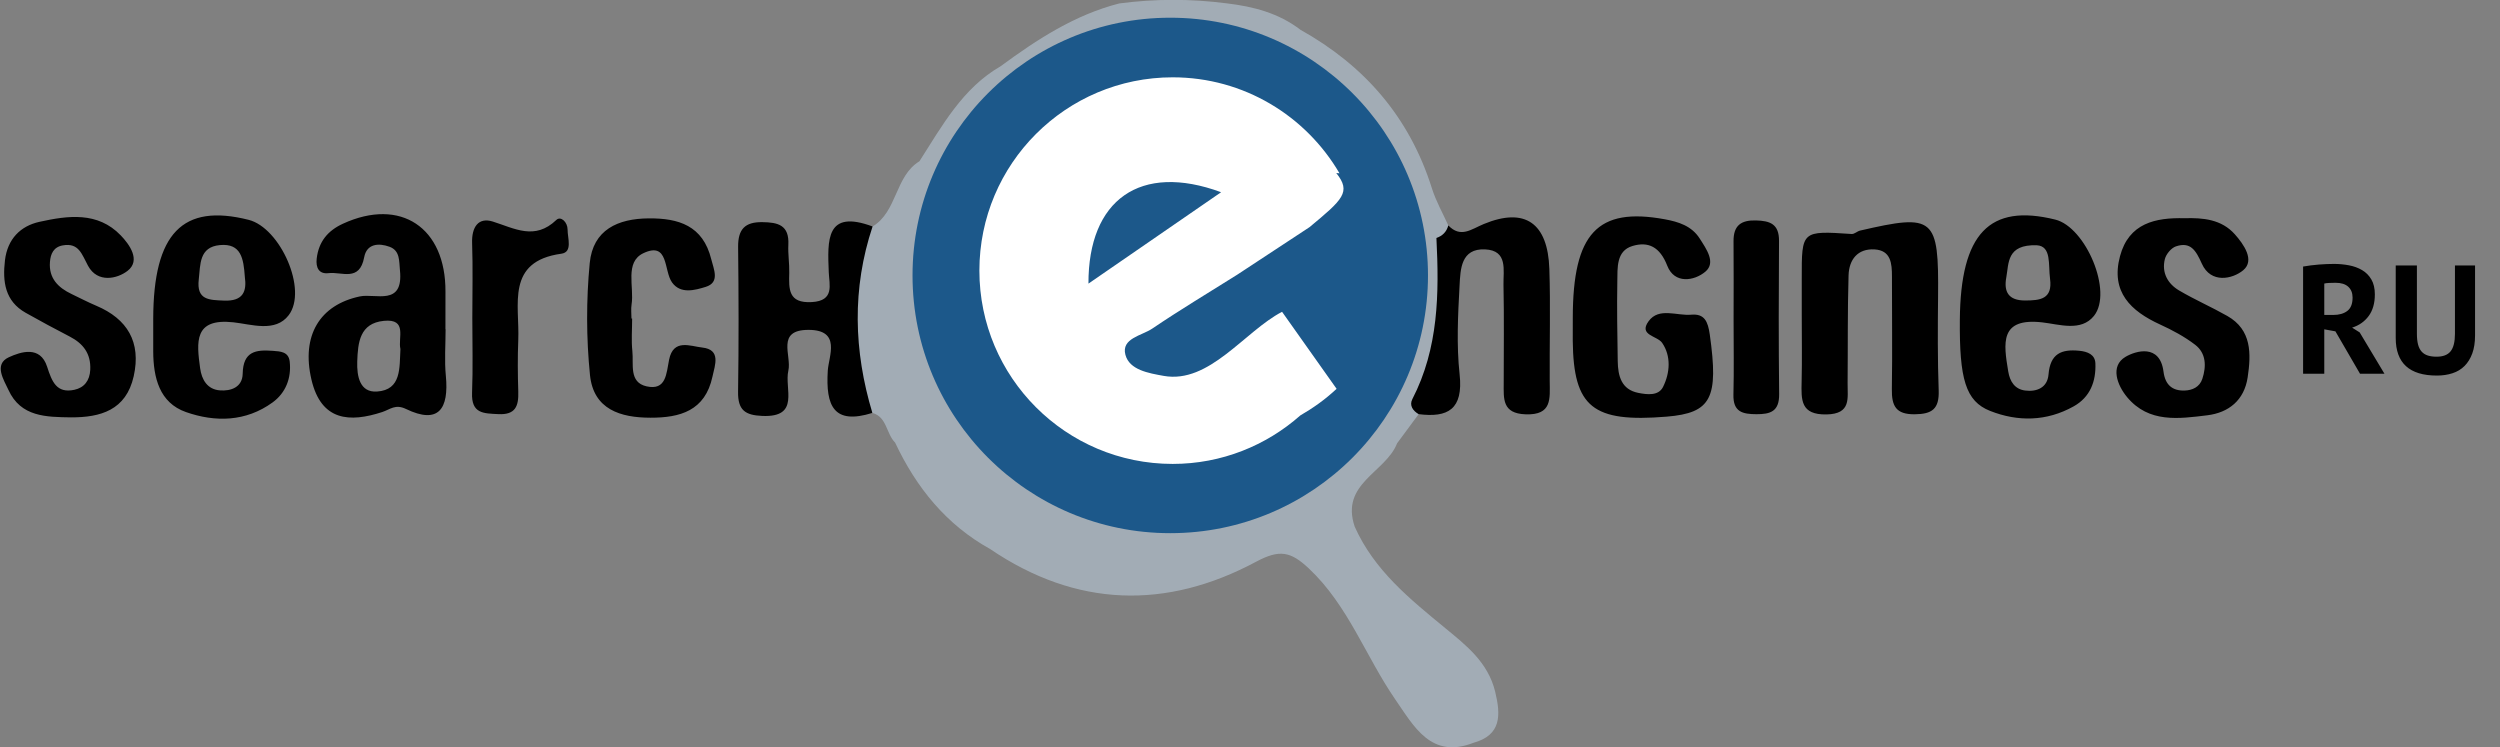 <svg 
 xmlns="http://www.w3.org/2000/svg"
 xmlns:xlink="http://www.w3.org/1999/xlink"
 width="97px" height="29px">
<rect width="100%" height="100%" fill="#808080" stroke="none"/>
<path fill-rule="evenodd"  fill="rgb(0, 0, 0)"
 d="M95.924,13.714 C95.852,13.910 95.752,14.072 95.624,14.200 C95.496,14.328 95.340,14.422 95.156,14.482 C94.972,14.542 94.770,14.572 94.550,14.572 C93.486,14.572 92.954,14.086 92.954,13.114 L92.954,10.300 L93.776,10.300 L93.776,12.952 C93.776,13.116 93.791,13.255 93.821,13.369 C93.851,13.483 93.898,13.575 93.962,13.645 C94.026,13.715 94.106,13.765 94.202,13.795 C94.298,13.825 94.410,13.840 94.538,13.840 C94.790,13.840 94.972,13.770 95.084,13.630 C95.196,13.490 95.252,13.264 95.252,12.952 L95.252,10.300 L96.032,10.300 L96.032,13.012 C96.032,13.284 95.996,13.518 95.924,13.714 ZM92.516,14.500 L91.568,14.500 L90.614,12.856 L90.182,12.778 L90.182,14.500 L89.360,14.500 L89.360,10.342 C89.452,10.326 89.551,10.311 89.657,10.297 C89.763,10.283 89.869,10.272 89.975,10.264 C90.081,10.256 90.184,10.250 90.284,10.246 C90.384,10.242 90.476,10.240 90.560,10.240 C90.756,10.240 90.949,10.258 91.139,10.294 C91.329,10.330 91.499,10.392 91.649,10.480 C91.799,10.568 91.919,10.689 92.009,10.843 C92.099,10.997 92.144,11.190 92.144,11.422 C92.144,11.766 92.064,12.046 91.904,12.262 C91.744,12.478 91.530,12.628 91.262,12.712 L91.556,12.898 L92.516,14.500 ZM91.280,11.548 C91.280,11.368 91.224,11.227 91.112,11.125 C91.000,11.023 90.836,10.972 90.620,10.972 C90.536,10.972 90.453,10.974 90.371,10.978 C90.289,10.982 90.226,10.990 90.182,11.002 L90.182,12.220 L90.530,12.220 C90.758,12.220 90.940,12.168 91.076,12.064 C91.212,11.960 91.280,11.788 91.280,11.548 ZM86.421,12.260 C87.372,12.800 87.346,13.729 87.209,14.643 C87.076,15.530 86.472,16.011 85.644,16.113 C84.539,16.248 83.376,16.420 82.534,15.412 C82.150,14.952 81.859,14.204 82.472,13.844 C82.868,13.611 83.805,13.331 83.944,14.420 C84.010,14.938 84.291,15.167 84.761,15.153 C85.059,15.144 85.346,15.021 85.451,14.698 C85.611,14.209 85.598,13.703 85.173,13.378 C84.757,13.059 84.283,12.806 83.806,12.588 C82.680,12.072 81.887,11.330 82.255,9.945 C82.599,8.653 83.635,8.439 84.760,8.467 C85.480,8.445 86.193,8.510 86.709,9.088 C87.059,9.480 87.497,10.102 87.037,10.485 C86.622,10.830 85.781,11.015 85.430,10.228 C85.198,9.709 84.990,9.369 84.424,9.560 C84.243,9.622 84.044,9.860 83.996,10.055 C83.866,10.585 84.113,11.013 84.549,11.270 C85.157,11.629 85.807,11.911 86.421,12.260 ZM79.238,12.508 C77.579,12.321 77.738,13.314 77.919,14.410 C77.986,14.817 78.182,15.100 78.572,15.152 C79.022,15.212 79.440,15.044 79.482,14.532 C79.549,13.717 79.985,13.543 80.671,13.609 C81.003,13.641 81.287,13.758 81.301,14.095 C81.329,14.798 81.100,15.409 80.456,15.768 C79.406,16.355 78.292,16.367 77.220,15.945 C76.258,15.567 76.023,14.693 76.042,12.407 C76.069,9.062 77.187,7.888 79.744,8.520 C80.926,8.812 81.992,11.324 81.246,12.256 C80.746,12.880 79.894,12.582 79.238,12.508 ZM79.542,10.819 C79.469,10.264 79.605,9.550 79.027,9.516 C77.853,9.479 77.946,10.213 77.845,10.760 C77.739,11.326 77.933,11.660 78.573,11.659 C79.160,11.659 79.646,11.605 79.542,10.819 ZM74.291,16.074 C73.567,16.081 73.393,15.759 73.404,15.096 C73.428,13.642 73.405,12.187 73.408,10.732 C73.409,10.219 73.368,9.714 72.732,9.677 C72.080,9.640 71.743,10.068 71.724,10.685 C71.683,12.077 71.700,13.472 71.687,14.865 C71.681,15.450 71.837,16.061 70.869,16.080 C69.857,16.099 69.887,15.515 69.903,14.806 C69.923,13.958 69.908,13.109 69.908,12.260 C69.908,11.775 69.909,11.291 69.908,10.806 C69.904,8.947 69.904,8.949 71.845,9.079 C71.950,9.086 72.057,8.974 72.170,8.947 C75.058,8.278 75.228,8.427 75.197,11.513 C75.185,12.725 75.177,13.938 75.221,15.149 C75.246,15.872 74.962,16.067 74.291,16.074 ZM68.147,16.071 C67.619,16.068 67.239,15.990 67.257,15.309 C67.281,14.349 67.263,13.388 67.263,12.427 C67.263,11.406 67.271,10.386 67.261,9.365 C67.255,8.739 67.561,8.537 68.135,8.553 C68.673,8.568 69.031,8.687 69.026,9.349 C69.012,11.331 69.009,13.312 69.031,15.293 C69.038,15.968 68.689,16.073 68.147,16.071 ZM63.965,12.464 C64.365,11.914 65.058,12.260 65.619,12.210 C66.134,12.164 66.267,12.470 66.340,12.983 C66.686,15.446 66.406,16.022 64.667,16.166 C61.798,16.402 61.052,15.801 61.023,13.230 C61.020,12.928 61.023,12.625 61.024,12.322 C61.028,9.053 61.982,8.028 64.593,8.508 C65.116,8.604 65.634,8.760 65.950,9.257 C66.203,9.656 66.590,10.187 66.168,10.541 C65.734,10.905 64.969,11.026 64.690,10.311 C64.405,9.577 63.955,9.359 63.338,9.545 C62.704,9.736 62.762,10.396 62.752,10.927 C62.733,11.955 62.753,12.984 62.768,14.012 C62.777,14.590 62.909,15.112 63.562,15.243 C63.909,15.312 64.349,15.367 64.526,15.013 C64.797,14.469 64.845,13.816 64.491,13.303 C64.298,13.024 63.567,13.013 63.965,12.464 ZM59.195,16.076 C58.279,16.044 58.343,15.473 58.344,14.859 C58.344,13.589 58.362,12.319 58.335,11.050 C58.323,10.488 58.517,9.716 57.620,9.676 C56.683,9.635 56.665,10.446 56.631,11.081 C56.569,12.226 56.509,13.389 56.633,14.523 C56.781,15.886 56.178,16.213 55.044,16.069 C54.776,16.093 54.496,15.941 54.556,15.707 C55.113,13.564 54.976,11.290 55.731,9.189 C55.885,9.042 56.039,8.894 56.194,8.747 C56.678,9.246 57.075,8.898 57.571,8.692 C59.168,8.031 60.056,8.649 60.115,10.436 C60.163,11.886 60.119,13.338 60.129,14.789 C60.134,15.470 60.228,16.112 59.195,16.076 ZM34.071,15.003 C34.135,15.358 34.123,15.728 33.848,16.021 C32.356,16.490 32.031,15.763 32.118,14.378 C32.152,13.822 32.652,12.801 31.371,12.799 C30.096,12.798 30.723,13.797 30.588,14.380 C30.426,15.078 31.061,16.202 29.576,16.138 C28.914,16.110 28.626,15.917 28.637,15.201 C28.666,13.328 28.660,11.455 28.639,9.582 C28.632,8.888 28.910,8.610 29.579,8.619 C30.184,8.627 30.627,8.729 30.588,9.498 C30.570,9.859 30.632,10.222 30.623,10.584 C30.607,11.222 30.581,11.773 31.499,11.721 C32.389,11.670 32.175,11.050 32.156,10.564 C32.107,9.320 32.033,8.108 33.856,8.787 C34.067,9.027 34.161,9.331 34.091,9.625 C33.659,11.419 33.746,13.208 34.071,15.003 ZM24.536,13.627 C24.590,14.131 24.395,14.835 25.086,14.990 C25.851,15.162 25.853,14.495 25.961,13.956 C26.127,13.129 26.789,13.435 27.245,13.484 C27.986,13.564 27.739,14.168 27.645,14.607 C27.360,15.945 26.381,16.209 25.237,16.207 C24.080,16.205 23.027,15.892 22.891,14.549 C22.747,13.116 22.744,11.646 22.881,10.212 C23.005,8.911 23.978,8.481 25.171,8.473 C26.326,8.464 27.274,8.749 27.597,10.059 C27.694,10.452 27.943,10.958 27.378,11.132 C26.963,11.259 26.405,11.420 26.075,10.958 C25.748,10.502 25.954,9.356 24.964,9.823 C24.228,10.171 24.613,11.128 24.505,11.815 C24.477,11.991 24.501,12.177 24.501,12.358 C24.509,12.358 24.518,12.358 24.527,12.358 C24.527,12.781 24.491,13.209 24.536,13.627 ZM20.109,13.192 C20.082,13.856 20.088,14.523 20.109,15.188 C20.128,15.759 20.001,16.102 19.335,16.068 C18.766,16.039 18.283,16.057 18.316,15.239 C18.354,14.273 18.325,13.304 18.326,12.336 C18.326,11.369 18.351,10.400 18.318,9.434 C18.296,8.814 18.558,8.419 19.120,8.596 C19.971,8.865 20.751,9.334 21.585,8.535 C21.763,8.365 22.024,8.628 22.022,8.905 C22.020,9.238 22.228,9.782 21.781,9.844 C19.618,10.142 20.166,11.822 20.109,13.192 ZM15.754,15.869 C15.336,15.667 15.143,15.885 14.828,15.988 C13.575,16.398 12.464,16.344 12.085,14.733 C11.680,13.010 12.415,11.829 13.962,11.501 C14.571,11.373 15.664,11.896 15.518,10.486 C15.482,10.130 15.526,9.726 15.115,9.575 C14.690,9.419 14.228,9.454 14.130,9.983 C13.950,10.946 13.258,10.536 12.751,10.598 C12.375,10.644 12.247,10.387 12.288,10.033 C12.365,9.375 12.718,8.950 13.306,8.680 C15.539,7.655 17.301,8.822 17.284,11.325 C17.281,11.808 17.283,12.291 17.283,12.774 C17.285,12.774 17.287,12.774 17.289,12.774 C17.289,13.378 17.241,13.986 17.299,14.584 C17.422,15.864 17.020,16.479 15.754,15.869 ZM14.892,12.449 C13.958,12.543 13.886,13.286 13.861,14.027 C13.842,14.604 13.962,15.234 14.625,15.192 C15.585,15.130 15.495,14.266 15.537,13.543 C15.432,13.118 15.824,12.355 14.892,12.449 ZM9.051,12.505 C7.516,12.339 7.627,13.271 7.765,14.287 C7.826,14.740 8.050,15.106 8.525,15.146 C8.962,15.183 9.407,15.022 9.416,14.502 C9.432,13.620 9.939,13.565 10.582,13.612 C10.885,13.634 11.198,13.646 11.241,14.031 C11.312,14.679 11.080,15.249 10.575,15.615 C9.537,16.368 8.351,16.387 7.214,15.988 C6.188,15.627 5.949,14.658 5.945,13.631 C5.943,13.209 5.945,12.787 5.945,12.365 C5.953,9.050 7.082,7.882 9.648,8.530 C10.872,8.838 11.951,11.249 11.200,12.231 C10.682,12.909 9.757,12.582 9.051,12.505 ZM9.499,10.736 C9.450,10.039 9.359,9.433 8.534,9.509 C7.720,9.584 7.779,10.263 7.712,10.843 C7.618,11.649 8.121,11.639 8.689,11.663 C9.436,11.695 9.581,11.305 9.499,10.736 ZM3.736,11.863 C4.940,12.372 5.484,13.272 5.188,14.597 C4.892,15.919 3.897,16.197 2.754,16.194 C1.799,16.179 0.805,16.182 0.326,15.126 C0.157,14.756 -0.257,14.136 0.343,13.861 C0.809,13.648 1.561,13.400 1.828,14.228 C2.016,14.810 2.195,15.272 2.886,15.124 C3.263,15.043 3.482,14.772 3.502,14.347 C3.532,13.719 3.226,13.329 2.708,13.060 C2.132,12.761 1.559,12.455 0.994,12.135 C0.197,11.685 0.094,10.934 0.192,10.102 C0.291,9.268 0.798,8.768 1.534,8.606 C2.634,8.364 3.790,8.203 4.684,9.132 C5.010,9.470 5.481,10.099 4.947,10.511 C4.554,10.814 3.789,10.997 3.416,10.313 C3.175,9.871 3.064,9.409 2.436,9.521 C2.075,9.585 1.962,9.853 1.938,10.162 C1.887,10.801 2.260,11.161 2.775,11.407 C3.095,11.560 3.410,11.725 3.736,11.863 Z"/>
<path fill-rule="evenodd"  fill="rgb(162, 172, 181)"
 d="M57.171,28.820 C55.533,29.463 54.865,28.193 54.137,27.138 C52.988,25.471 52.309,23.490 50.785,22.058 C50.079,21.395 49.648,21.307 48.737,21.795 C45.249,23.663 41.762,23.572 38.417,21.302 C36.724,20.364 35.556,18.928 34.729,17.170 L34.729,17.170 C34.382,16.830 34.419,16.179 33.848,16.021 C33.123,13.609 33.054,11.197 33.856,8.787 C34.816,8.213 34.723,6.837 35.674,6.257 C36.556,4.878 37.351,3.419 38.822,2.572 L38.822,2.572 L38.822,2.572 C40.242,1.527 41.707,0.573 43.430,0.133 C44.818,-0.050 46.208,-0.050 47.597,0.130 C48.623,0.253 49.607,0.503 50.455,1.154 C52.921,2.532 54.682,4.524 55.558,7.308 C55.715,7.806 55.979,8.268 56.194,8.747 C56.126,9.000 55.965,9.154 55.733,9.233 C55.842,11.383 55.820,13.510 54.799,15.486 C54.674,15.729 54.818,15.938 55.044,16.069 C54.765,16.446 54.486,16.824 54.207,17.201 L54.207,17.201 C53.765,18.336 51.991,18.755 52.564,20.438 L52.564,20.438 C53.324,22.136 54.704,23.242 56.072,24.368 C56.888,25.040 57.734,25.695 58.012,26.836 C58.232,27.739 58.260,28.521 57.171,28.820 Z"/>
<path fill-rule="evenodd"  fill="rgb(28, 88, 138)"
 d="M45.406,0.687 C50.929,0.687 55.406,5.165 55.406,10.687 C55.406,16.210 50.929,20.687 45.406,20.687 C39.883,20.687 35.406,16.210 35.406,10.687 C35.406,5.165 39.883,0.687 45.406,0.687 Z"/>
<path fill-rule="evenodd"  fill="rgb(255, 255, 255)"
 d="M50.810,8.813 C49.872,9.430 48.934,10.046 47.997,10.663 L47.997,10.663 C46.897,11.355 45.783,12.022 44.707,12.750 C44.301,13.025 43.496,13.127 43.666,13.767 C43.824,14.357 44.566,14.478 45.149,14.584 C46.925,14.904 48.291,12.854 49.744,12.098 C50.449,13.094 51.155,14.090 51.860,15.086 C51.401,15.516 50.930,15.842 50.452,16.119 C49.131,17.286 47.401,18.000 45.500,18.000 C41.358,18.000 38.000,14.642 38.000,10.500 C38.000,6.358 41.358,3.000 45.500,3.000 C48.264,3.000 50.672,4.499 51.973,6.725 L51.846,6.713 C52.440,7.453 52.099,7.742 50.810,8.813 ZM47.379,7.458 C44.240,6.301 42.222,7.753 42.232,11.004 C43.940,9.827 45.554,8.715 47.379,7.458 Z"/>
</svg>